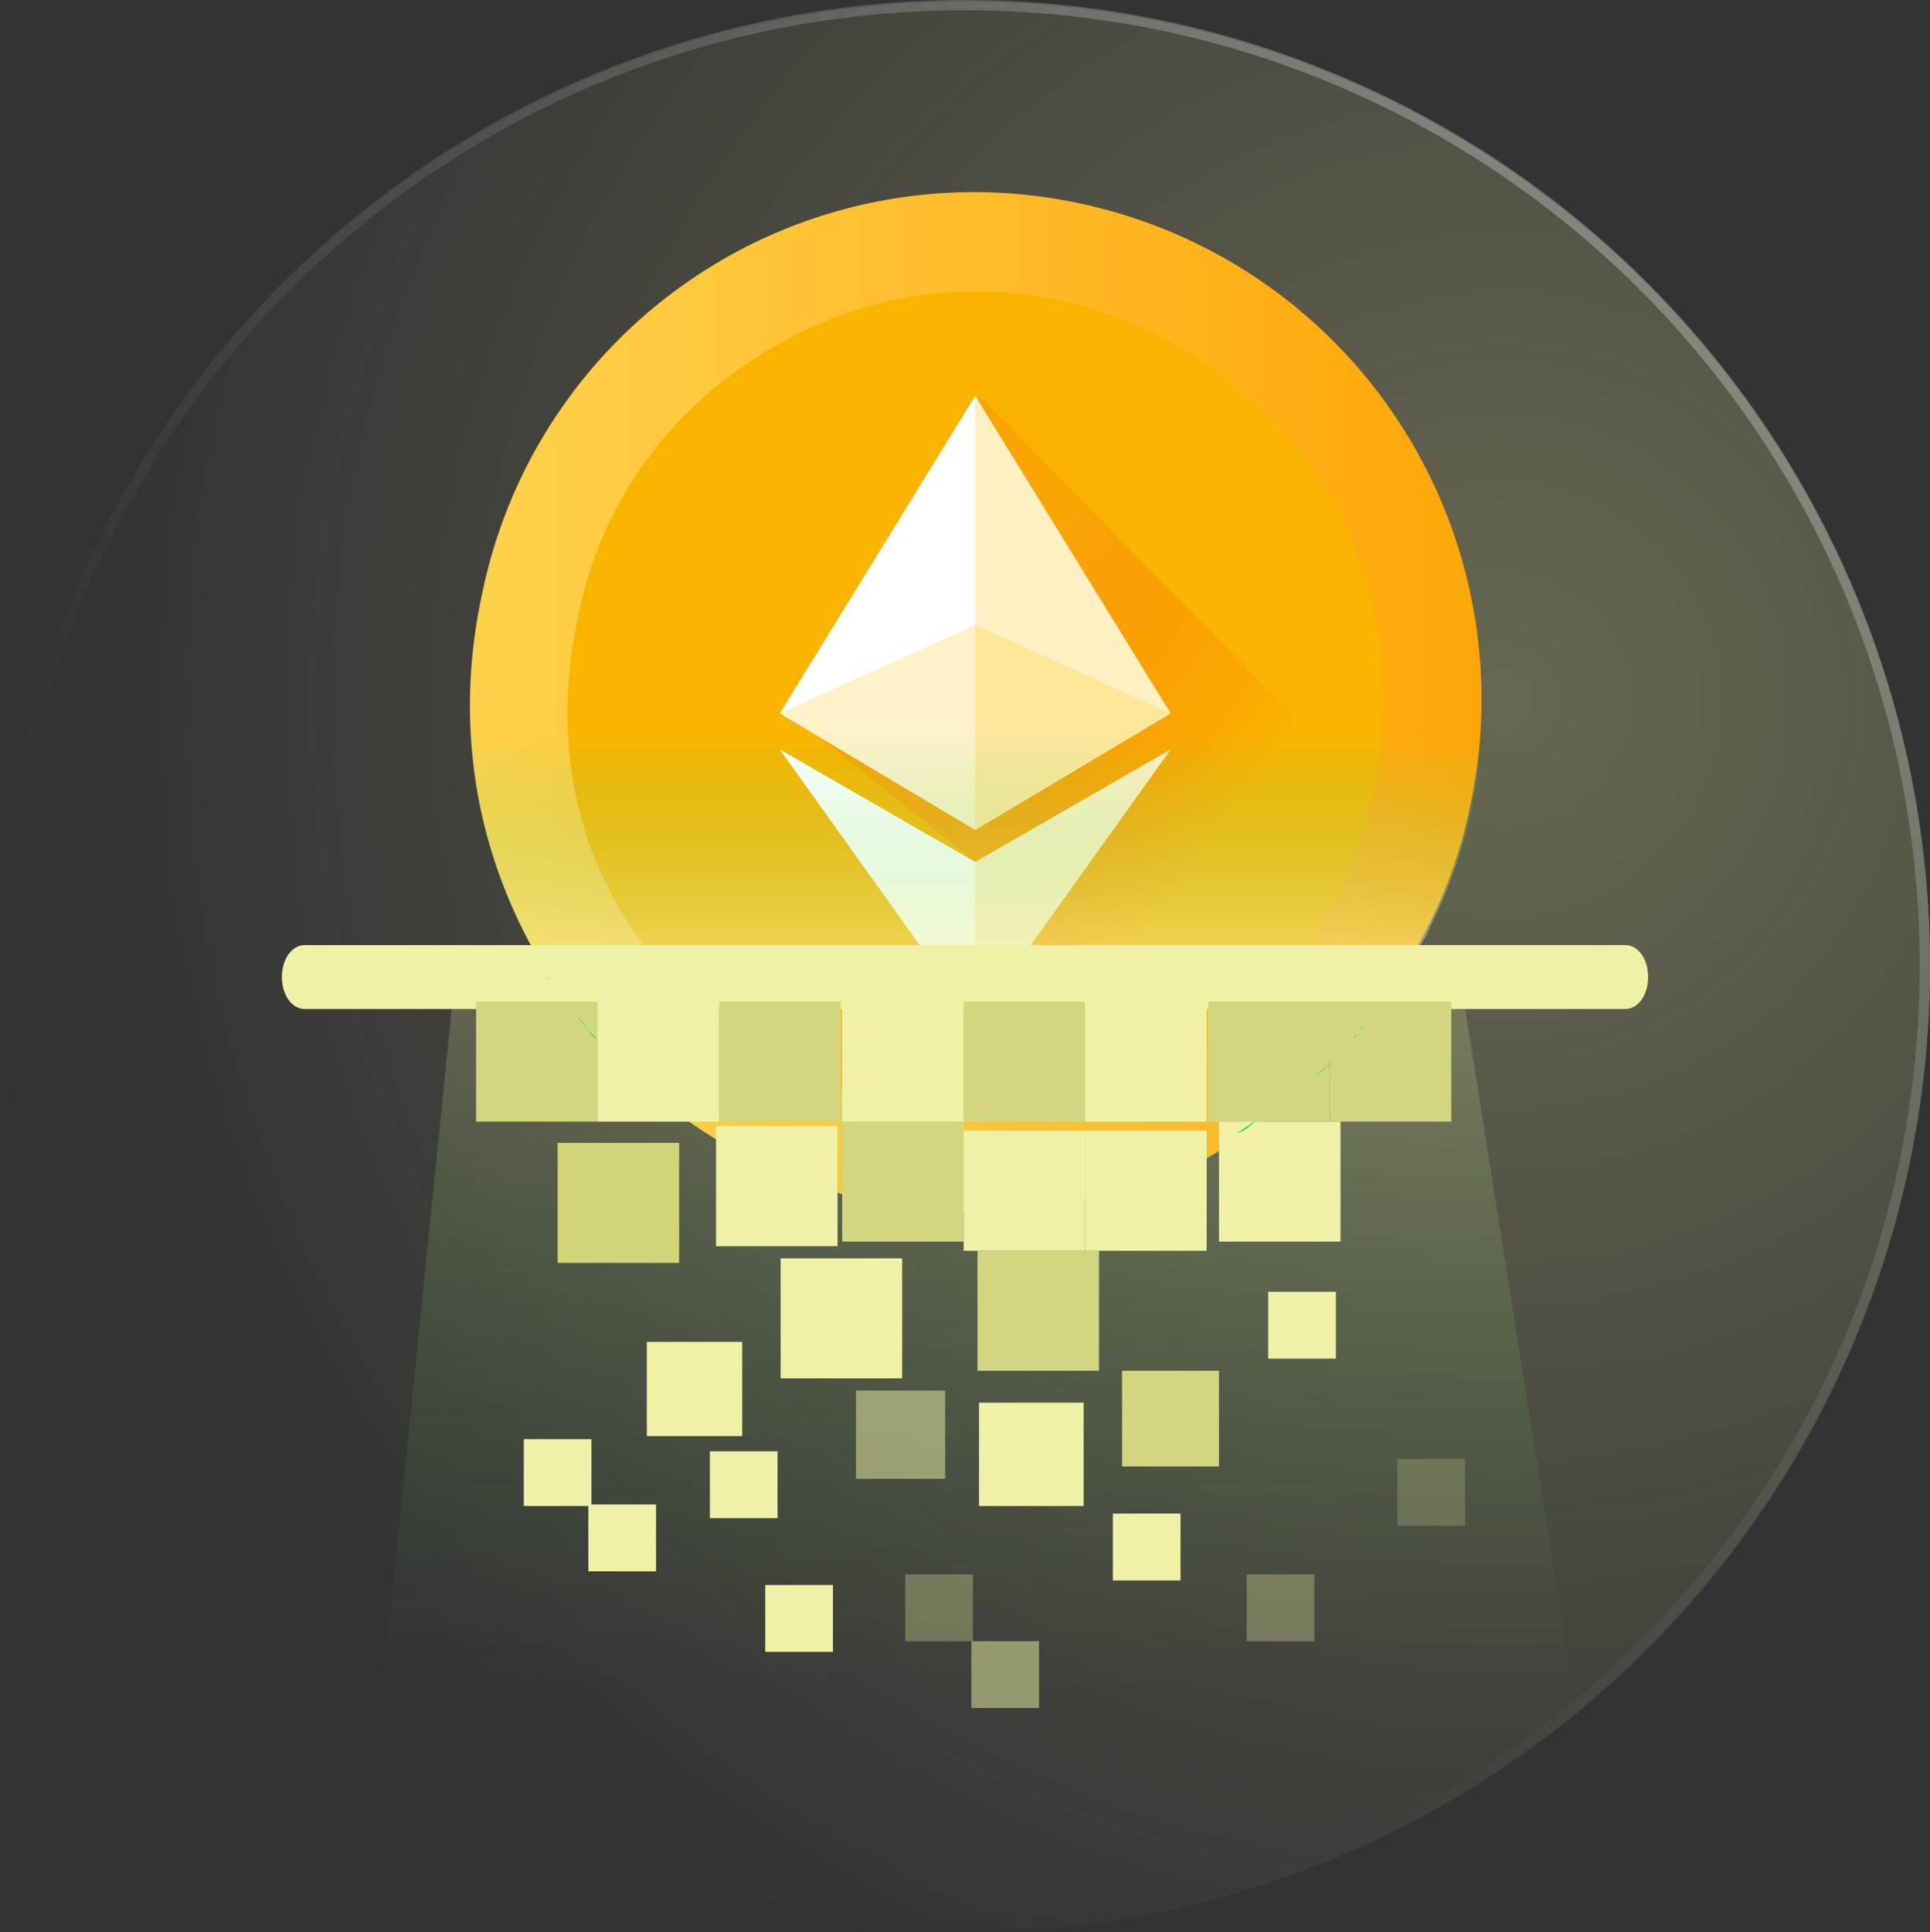 <svg id="Features_Icon_01" data-name="Features Icon 01" xmlns="http://www.w3.org/2000/svg" xmlns:xlink="http://www.w3.org/1999/xlink" width="107.233" height="107.318" viewBox="0 0 107.233 107.318">
  <rect x="0" y="0" width="107.233" height="107.318" fill="#333333" stroke="none"/>
  <defs>
    <radialGradient id="radial-gradient" cx="0.602" cy="0.35" r="0.726" gradientTransform="translate(0.807 -0.332) rotate(62.414)" gradientUnits="objectBoundingBox">
      <stop offset="0" stop-color="#e0e39b"/>
      <stop offset="1" stop-color="#e0e39c" stop-opacity="0"/>
    </radialGradient>
    <linearGradient id="linear-gradient" x1="0.834" y1="0.089" x2="0.16" y2="0.87" gradientUnits="objectBoundingBox">
      <stop offset="0" stop-color="#fff"/>
      <stop offset="1" stop-opacity="0"/>
    </linearGradient>
    <linearGradient id="linear-gradient-2" x1="-0.001" y1="0.502" x2="1" y2="0.502" gradientUnits="objectBoundingBox">
      <stop offset="0.003" stop-color="#ffd44f"/>
      <stop offset="1" stop-color="#ffa607"/>
    </linearGradient>
    <linearGradient id="linear-gradient-3" x1="0.263" y1="0.384" x2="0.614" y2="0.676" gradientUnits="objectBoundingBox">
      <stop offset="0" stop-color="#faa404"/>
      <stop offset="1" stop-color="#ff7904" stop-opacity="0"/>
    </linearGradient>
    <linearGradient id="linear-gradient-4" x1="0.5" y1="0.027" x2="0.5" y2="0.942" gradientUnits="objectBoundingBox">
      <stop offset="0" stop-color="#eff2a6"/>
      <stop offset="1" stop-color="#54ff62" stop-opacity="0"/>
    </linearGradient>
    <linearGradient id="linear-gradient-5" x1="0.026" y1="0.561" x2="1.061" y2="0.561" xlink:href="#linear-gradient-2"/>
    <linearGradient id="linear-gradient-6" x1="0.058" y1="0.478" x2="0.946" y2="0.478" xlink:href="#linear-gradient-2"/>
    <linearGradient id="linear-gradient-7" x1="0.063" y1="0.444" x2="1.021" y2="0.444" xlink:href="#linear-gradient-2"/>
    <linearGradient id="linear-gradient-8" x1="0.177" y1="0.55" x2="0.845" y2="0.55" xlink:href="#linear-gradient-2"/>
    <linearGradient id="linear-gradient-9" x1="0.511" y1="0.51" x2="0.597" y2="0.638" xlink:href="#linear-gradient-3"/>
    <linearGradient id="linear-gradient-10" x1="0.499" y1="-0.009" x2="0.499" y2="0.949" gradientUnits="objectBoundingBox">
      <stop offset="0" stop-color="#4de067" stop-opacity="0"/>
      <stop offset="1" stop-color="#eff2a6"/>
    </linearGradient>
  </defs>
  <g id="Group_1392" data-name="Group 1392" transform="translate(-254.924 -5716)">
    <g id="Group_1374" data-name="Group 1374" transform="translate(254.924 5716)">
      <circle id="Ellipse_9" data-name="Ellipse 9" cx="53.617" cy="53.617" r="53.617" transform="translate(0 0.085)" opacity="0.3" fill="url(#radial-gradient)"/>
      <path id="Ellipse_10" data-name="Ellipse 10" d="M53.617.573A53.438,53.438,0,0,0,42.926,1.651,52.75,52.75,0,0,0,23.96,9.632,53.2,53.2,0,0,0,4.742,32.97a52.772,52.772,0,0,0-3.091,9.956,53.566,53.566,0,0,0,0,21.381A52.75,52.75,0,0,0,9.632,83.273,53.2,53.2,0,0,0,32.97,102.492a52.771,52.771,0,0,0,9.956,3.091,53.566,53.566,0,0,0,21.381,0A52.75,52.75,0,0,0,83.273,97.6a53.2,53.2,0,0,0,19.218-23.338,52.771,52.771,0,0,0,3.091-9.956,53.566,53.566,0,0,0,0-21.381A52.75,52.75,0,0,0,97.6,23.96,53.2,53.2,0,0,0,74.263,4.742a52.772,52.772,0,0,0-9.956-3.091A53.438,53.438,0,0,0,53.617.573m0-.573A53.617,53.617,0,1,1,0,53.617,53.617,53.617,0,0,1,53.617,0Z" transform="translate(0 0)" opacity="0.3" fill="url(#linear-gradient)"/>
    </g>
    <g id="_5" data-name="5" transform="translate(270.586 5726.642)">
      <g id="Group_1373" data-name="Group 1373" transform="translate(10.45 0)">
        <path id="Path" d="M55.572,34.138c-2.659,13.174-15.5,21.432-19.936,21.432C15.7,61.371-3.8,43.518.636,22.538A27.892,27.892,0,0,1,33.864.653,28.162,28.162,0,0,1,55.572,34.138Z" transform="translate(0 0)" fill="url(#linear-gradient-2)"/>
        <path id="Path-2" data-name="Path" d="M10.28,3.817A22.074,22.074,0,0,0,.534,18.328c-5.759,28.116,36.773,39.954,44.3,9.379C49.048,7.612,27.118-7.352,10.28,3.817Z" transform="translate(5.418 5.547)" fill="#f9b400"/>
        <path id="Path-3" data-name="Path" d="M35,24.559a18.359,18.359,0,0,1-1.108,3.126c-.222.431-.222.668-.444,1.1-.664,1.337-1.55,2.458-2.214,3.795a5.46,5.46,0,0,1-1.108,1.337,25.132,25.132,0,0,1-7.751,6.037,13.644,13.644,0,0,0-1.772.884,14.811,14.811,0,0,1-2.881.906H17.5l-6.867-6.921V25.9L0,17.4l6.2,1.574S5.981,8.042,5.759,7.805c0-.216,3.323,0,3.323,0,.886-2.889.444-1.1,1.772-7.805Z" transform="translate(17.441 11.348)" fill="url(#linear-gradient-3)"/>
        <path id="Path-4" data-name="Path" d="M21.71,17.637,10.854,24.106,0,17.637,10.854,0Z" transform="translate(17.218 11.348)" fill="#fff"/>
        <path id="Path-5" data-name="Path" d="M21.71,0,10.854,15.179,0,0,10.854,6.253Z" transform="translate(17.218 30.991)" fill="#fff"/>
        <path id="Path-6" data-name="Path" d="M21.71,4.916,10.854,11.385,0,4.916,10.854,0Z" transform="translate(17.218 24.069)" fill="#fdf2c8"/>
        <path id="Path-7" data-name="Path" d="M0,6.253,10.856,0,0,15.179Z" transform="translate(28.073 30.991)" fill="#facd35" opacity="0.3"/>
        <path id="Path-8" data-name="Path" d="M10.856,17.637,0,24.106V0Z" transform="translate(28.073 11.348)" fill="#facd35" opacity="0.3"/>
      </g>
      <path id="Path-9" data-name="Path" d="M4.272,0,0,42.031H66.827L60.332,1.013Z" transform="translate(5.323 43.812)" opacity="0.2" fill="url(#linear-gradient-4)"/>
      <path id="Path-10" data-name="Path" d="M0,.76A12.451,12.451,0,0,0,1.111,0,3.249,3.249,0,0,1,0,.76Z" transform="translate(53.019 51.585)" fill="url(#linear-gradient-5)"/>
      <path id="Path-11" data-name="Path" d="M.079,0c.171.253.427.591.6.844C.506.591.249.253.079,0Z" transform="translate(15.255 44.411)" fill="url(#linear-gradient-6)"/>
      <path id="Path-12" data-name="Path" d="M.018,0A7.319,7.319,0,0,1,.7.844,3.3,3.3,0,0,0,.018,0Z" transform="translate(16.34 45.846)" fill="url(#linear-gradient-7)"/>
      <path id="Path-13" data-name="Path" d="M.139.143.651.65C.48.565.309.312.139.143Z" transform="translate(16.904 46.462)" fill="url(#linear-gradient-8)"/>
      <path id="Path-14" data-name="Path" d="M0,.76A12.45,12.45,0,0,0,1.11,0,2.6,2.6,0,0,1,0,.76Z" transform="translate(53.008 51.576)" fill="url(#linear-gradient-9)"/>
      <path id="Path-15" data-name="Path" d="M56.231,0a27.452,27.452,0,0,1-2.222,9.2c-.257.591-.6,1.266-.855,1.857,0,0-.342.591-.855,1.435-.085.084-.085.169-.17.338H4.016c-.085-.084-.085-.169-.171-.338A29.3,29.3,0,0,1,2.222,9.2,27.836,27.836,0,0,1,0,0Z" transform="translate(10.45 30.223)" opacity="0.5" fill="url(#linear-gradient-10)"/>
      <path id="Path-16" data-name="Path" d="M74.649,3.547H1.261C.552,3.547,0,2.771,0,1.774S.552,0,1.261,0H74.649c.709,0,1.261.776,1.261,1.774S75.358,3.547,74.649,3.547Z" transform="translate(0 41.857)" fill="#eff2a6"/>
      <g id="Group_1378" data-name="Group 1378" transform="translate(10.791 44.993)">
        <path id="Path-17" data-name="Path" d="M6.751,0H0V6.667H6.751Z" fill="#d3d680"/>
        <path id="Path-18" data-name="Path" d="M6.751,0H0V6.667H6.751Z" transform="translate(6.751)" fill="#eff2a6"/>
        <path id="Path-19" data-name="Path" d="M6.751,0H0V6.667H6.751Z" transform="translate(13.502)" fill="#d3d680"/>
        <path id="Path-20" data-name="Path" d="M6.751,0H0V6.667H6.751Z" transform="translate(20.34)" fill="#eff2a6"/>
        <path id="Path-21" data-name="Path" d="M6.751,0H0V6.667H6.751Z" transform="translate(27.09)" fill="#d3d680"/>
        <path id="Path-22" data-name="Path" d="M6.751,0H0V6.667H6.751Z" transform="translate(33.841)" fill="#eff2a6"/>
        <path id="Path-23" data-name="Path" d="M6.751,0H0V6.667H6.751Z" transform="translate(40.678)" fill="#d3d680"/>
        <path id="Path-24" data-name="Path" d="M6.751,0H0V6.667H6.751Z" transform="translate(47.429)" fill="#d3d680"/>
        <path id="Path-25" data-name="Path" d="M6.751,0H0V6.668H6.751Z" transform="translate(4.53 7.849)" fill="#d1d578"/>
        <path id="Path-26" data-name="Path" d="M6.751,0H0V6.667H6.751Z" transform="translate(13.331 6.921)" fill="#eff2a6"/>
        <path id="Path-27" data-name="Path" d="M6.751,0H0V6.667H6.751Z" transform="translate(20.34 6.667)" fill="#d3d680"/>
        <path id="Path-28" data-name="Path" d="M6.751,0H0V6.668H6.751Z" transform="translate(27.09 7.174)" fill="#eff2a6"/>
        <path id="Path-29" data-name="Path" d="M6.751,0H0V6.668H6.751Z" transform="translate(33.841 7.174)" fill="#eff2a6"/>
        <path id="Path-30" data-name="Path" d="M6.751,0H0V6.667H6.751Z" transform="translate(41.277 6.667)" fill="#eff2a6"/>
        <path id="Path-31" data-name="Path" d="M6.751,0H0V6.667H6.751Z" transform="translate(16.92 14.263)" fill="#eff2a6"/>
        <path id="Path-32" data-name="Path" d="M6.751,0H0V6.667H6.751Z" transform="translate(27.859 13.841)" fill="#d3d680"/>
        <path id="Path-33" data-name="Path" d="M3.76,0H0V3.713H3.76Z" transform="translate(2.649 24.307)" fill="#eff2a6"/>
        <path id="Path-34" data-name="Path" d="M3.76,0H0V3.714H3.76Z" transform="translate(6.238 27.936)" fill="#eff2a6"/>
        <path id="Path-35" data-name="Path" d="M5.3,0H0V5.233H5.3Z" transform="translate(9.485 18.905)" fill="#eff2a6"/>
        <path id="Path-36" data-name="Path" d="M4.956,0H0V4.9H4.956Z" transform="translate(21.109 21.606)" fill="#eff2a6" opacity="0.5"/>
        <path id="Path-37" data-name="Path" d="M3.76,0H0V3.713H3.76Z" transform="translate(12.989 24.982)" fill="#eff2a6"/>
        <path id="Path-38" data-name="Path" d="M3.76,0H0V3.714H3.76Z" transform="translate(16.066 32.409)" fill="#eff2a6"/>
        <path id="Path-39" data-name="Path" d="M5.811,0H0V5.739H5.811Z" transform="translate(27.944 22.281)" fill="#eff2a6"/>
        <path id="Path-40" data-name="Path" d="M5.383,0H0V5.317H5.383Z" transform="translate(35.892 20.509)" fill="#d3d680"/>
        <path id="Path-41" data-name="Path" d="M3.76,0H0V3.713H3.76Z" transform="translate(23.843 31.819)" fill="#eff2a6" opacity="0.3"/>
        <path id="Path-42" data-name="Path" d="M3.76,0H0V3.714H3.76Z" transform="translate(27.517 35.532)" fill="#eff2a6" opacity="0.5"/>
        <path id="Path-43" data-name="Path" d="M3.76,0H0V3.713H3.76Z" transform="translate(35.379 28.442)" fill="#eff2a6"/>
        <path id="Path-44" data-name="Path" d="M3.76,0H0V3.713H3.76Z" transform="translate(42.815 31.819)" fill="#eff2a6" opacity="0.3"/>
        <path id="Path-45" data-name="Path" d="M3.76,0H0V3.714H3.76Z" transform="translate(44.01 16.12)" fill="#eff2a6"/>
        <path id="Path-46" data-name="Path" d="M3.761,0H0V3.714H3.761Z" transform="translate(51.188 25.404)" fill="#eff2a6" opacity="0.2"/>
      </g>
      <path id="Path-47" data-name="Path" d="M.439.44A.084.084,0,0,0,.525.525Z" transform="translate(14.369 43.202)" fill="#07d661"/>
      <path id="Path-48" data-name="Path" d="M.079,0c.171.253.427.591.6.844C.506.591.249.253.079,0Z" transform="translate(15.243 44.402)" fill="#07d661"/>
      <path id="Path-49" data-name="Path" d="M.018,0A7.466,7.466,0,0,1,.7.844C.445.506.189.253.018,0Z" transform="translate(16.414 45.837)" fill="#07d661"/>
      <path id="Path-50" data-name="Path" d="M.139.143.651.649A1.443,1.443,0,0,1,.139.143Z" transform="translate(16.892 46.454)" fill="#07d661"/>
      <path id="Path-51" data-name="Path" d="M0,.76A12.45,12.45,0,0,0,1.11,0,2.6,2.6,0,0,1,0,.76Z" transform="translate(53.008 51.576)" fill="#07d661"/>
      <path id="Path-52" data-name="Path" d="M0,.928C.342.591.684.338,1.026,0A10.2,10.2,0,0,1,0,.928Z" transform="translate(57.451 48.2)" fill="#07d661"/>
      <path id="Path-53" data-name="Path" d="M.677,0C.591.084.506.253.42.338.335.506.164.591.079.76A1.828,1.828,0,0,0,.42.338,1.155,1.155,0,0,0,.677,0Z" transform="translate(59.424 46.344)" fill="#07d661"/>
    </g>
  </g>
</svg>
